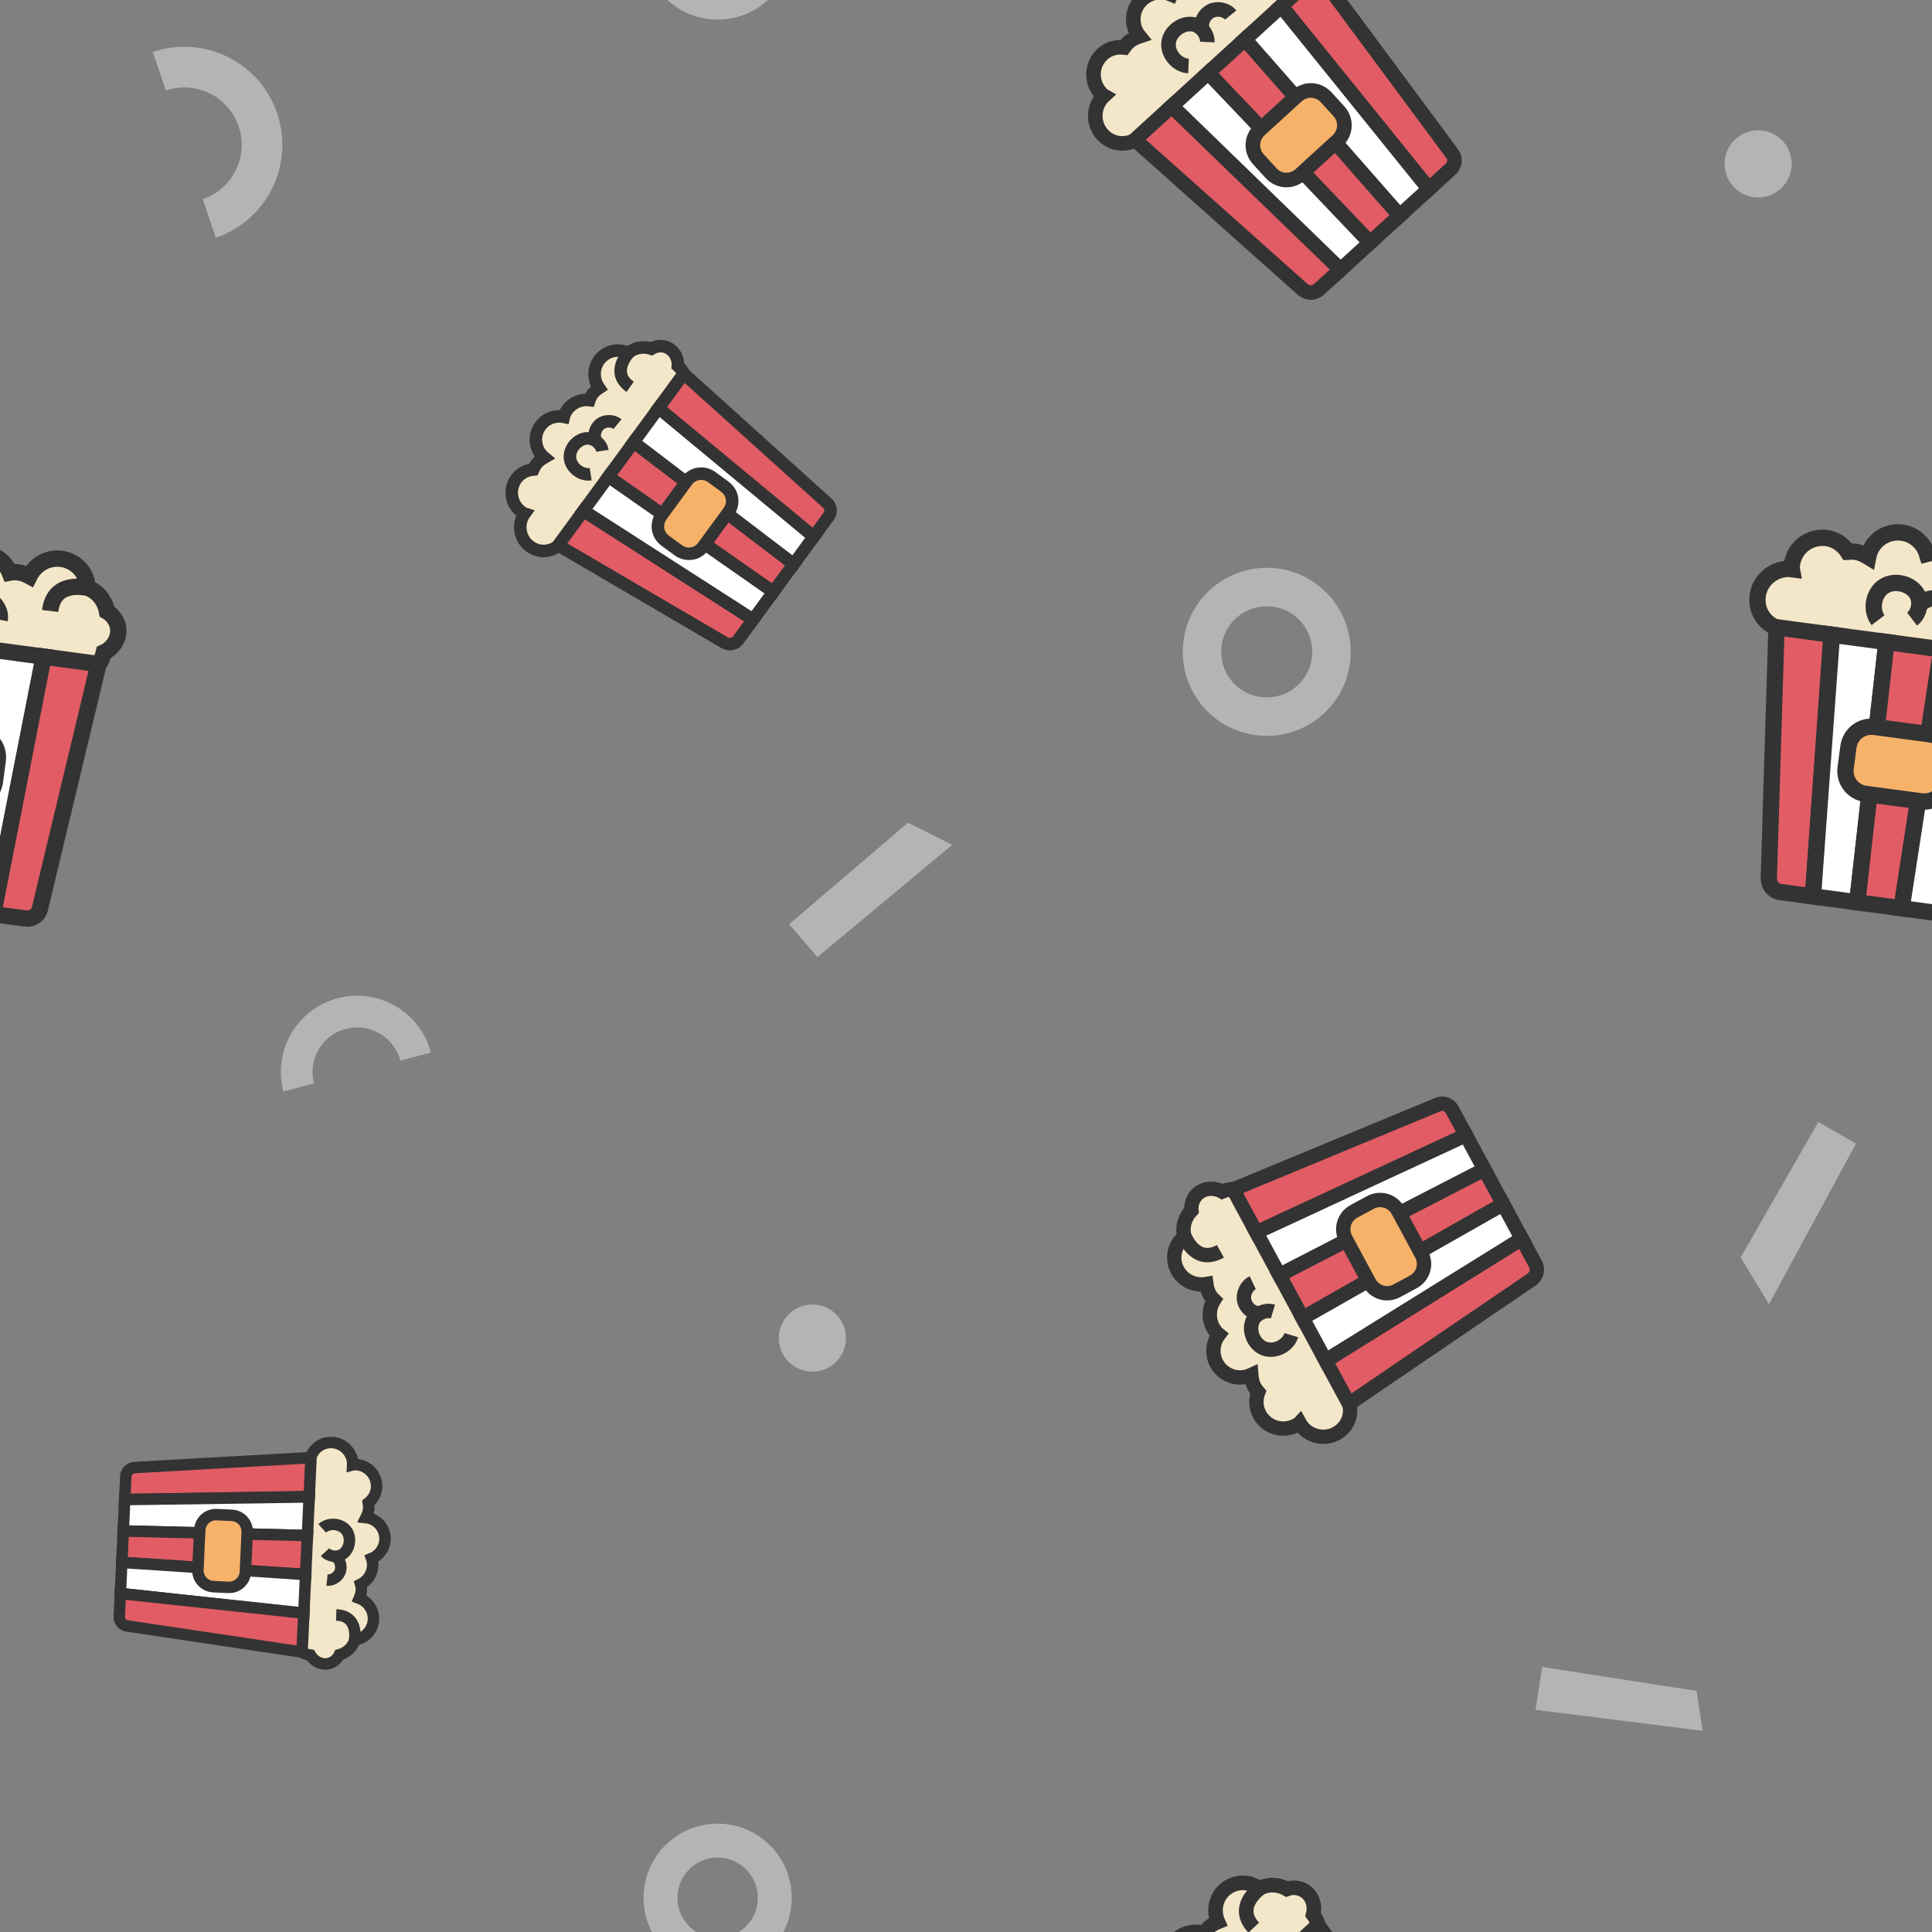 <?xml version="1.0" encoding="utf-8"?><svg xmlns="http://www.w3.org/2000/svg" xmlns:xlink="http://www.w3.org/1999/xlink" width="76" height="76" preserveAspectRatio="xMidYMid" viewBox="0 0 76 76" style="display:block;background-repeat-y:initial;background-repeat-x:initial;background-color:rgb(25, 29, 42);animation-play-state:paused" ><rect x="0" y="0" width="76" height="76" fill="#808080" stroke="none"/><g transform="scale(0.3)" style="transform:matrix(0.3, 0, 0, 0.3, 0, 0);animation-play-state:paused" ><defs style="animation-play-state:paused" ><g id="id-0.5792736874971864" style="animation-play-state:paused" ><style type="text/css" style="animation-play-state:paused" >.st113{stroke-miterlimit:10;fill:#f4e6c8;stroke:#333;stroke-width:3.5}.st114{fill:none}.st114,.st115,.st116,.st117{stroke:#333;stroke-width:3.5;stroke-miterlimit:10}.st115{fill:#e15c64}.st116{fill:#fff}.st117{fill:#f7b26a}</style>
<g style="animation-play-state:paused" ><path class="st113" d="M83.9,26.8c0-2-1.3-3.7-3-4.4c-0.7-2.2-2.5-4-4.8-4.5c-0.5-3.1-3.2-5.4-6.4-5.4c-2.9,0-5.4,1.9-6.3,4.6 c-0.8-0.3-1.6-0.5-2.5-0.5c-0.6,0-1.2,0.1-1.8,0.3c-1.1-2-3.3-3.4-5.8-3.4c-0.8,0-1.5,0.1-2.2,0.4c-1-2.2-3.3-3.8-5.9-3.8 c-3.5,0-6.3,2.7-6.5,6.1c-0.9-0.4-1.9-0.7-2.9-0.7c-0.6,0-1.1,0.1-1.6,0.2c-1.2-1.4-3-2.3-4.9-2.3c-3.6,0-6.6,2.9-6.6,6.6 c0,0.3,0,0.7,0.1,1c-1.4,0-2.7,0.5-3.8,1.3c-1.6,1.2-2.7,3.1-2.7,5.3c0,2.2,1,4.1,2.7,5.3c0.7,0.5,1.6,0.9,2.5,1.1h13.4h34.1h11.6 c0.4-0.8,0.7-1.8,0.8-2.8C82.7,30.4,83.9,28.7,83.9,26.8z" data-fill="c1" data-stroke="c2" style="stroke:rgb(51, 51, 51);fill:rgb(244, 230, 200);animation-play-state:paused" ></path>
<path class="st114" d="M42.6,29.4c-1.9-1.9-1.8-5.5,0.2-7.3s5.6-1.5,7.3,0.6c1.2,1.5,1.1,4.1-0.3,5.5" data-stroke="c2" style="stroke:rgb(51, 51, 51);animation-play-state:paused" ></path>
<path class="st114" d="M51,25c0.9-1.5,2.8-2.2,4.5-1.7c1.6,0.5,2.9,2.2,2.8,3.9" data-stroke="c2" style="stroke:rgb(51, 51, 51);animation-play-state:paused" ></path>
<path class="st113" d="M76,17.9c-0.9,0-7.3-0.5-7.2,6" data-fill="c1" data-stroke="c2" style="stroke:rgb(51, 51, 51);fill:rgb(244, 230, 200);animation-play-state:paused" ></path></g>
<g style="animation-play-state:paused" ><path class="st115" d="M36.6,90h-7c-1.5,0-2.7-1.1-2.9-2.6l-5.5-53.6h11.9L36.6,90z" data-fill="c3" data-stroke="c2" style="stroke:rgb(51, 51, 51);fill:rgb(225, 92, 100);animation-play-state:paused" ></path>
<polygon class="st116" points="46.2,90 36.6,90 33.2,33.8 45,33.8 	" data-fill="c4" data-stroke="c2" style="stroke:rgb(51, 51, 51);fill:rgb(255, 255, 255);animation-play-state:paused" ></polygon>
<polygon class="st115" points="55.8,90 46.2,90 45,33.8 56.9,33.8 	" data-fill="c3" data-stroke="c2" style="stroke:rgb(51, 51, 51);fill:rgb(225, 92, 100);animation-play-state:paused" ></polygon>
<polygon class="st116" points="65.3,90 55.8,90 56.9,33.8 68.8,33.8 	" data-fill="c4" data-stroke="c2" style="stroke:rgb(51, 51, 51);fill:rgb(255, 255, 255);animation-play-state:paused" ></polygon>
<path class="st115" d="M72.3,90h-7l3.4-56.2h11.9l-5.5,53.6C75,88.9,73.8,90,72.3,90z" data-fill="c3" data-stroke="c2" style="stroke:rgb(51, 51, 51);fill:rgb(225, 92, 100);animation-play-state:paused" ></path>
<path class="st117" d="M56.9,66.7h-12c-2.8,0-5-2.2-5-5v-4.5c0-2.8,2.2-5,5-5h12c2.8,0,5,2.2,5,5v4.5 C61.9,64.5,59.7,66.7,56.9,66.7z" data-fill="c5" data-stroke="c2" style="stroke:rgb(51, 51, 51);fill:rgb(247, 178, 106);animation-play-state:paused" ></path></g>
</g></defs>


































<g data-idx="0" data-dup="" dx="-128" dy="-128" style="transform-origin:-43.697px -33.235px;animation-timing-function:linear;animation-play-state:paused;animation-name:static-a9fee354-015c-415a-aa71-818ab6291e92;animation-iteration-count:infinite;animation-fill-mode:forwards;animation-duration:1s" ><g transform="translate(-128,-128)" style="transform:matrix(1, 0, 0, 1, -128, -128);animation-play-state:paused" ><polygon fill="#B3B4B4" points="95.261,98.953 73.345,96.2 74.22,90.577 94.461,93.724 " data-fill="c6" style="fill:rgb(179, 180, 180);animation-play-state:paused" ></polygon></g></g>
<g data-idx="0" data-dup="" dx="128" dy="-128" style="transform-origin:212.303px -33.235px;animation-timing-function:linear;animation-play-state:paused;animation-name:static-a9fee354-015c-415a-aa71-818ab6291e92;animation-iteration-count:infinite;animation-fill-mode:forwards;animation-duration:1s" ><g transform="translate(128,-128)" style="transform:matrix(1, 0, 0, 1, 128, -128);animation-play-state:paused" ><polygon fill="#B3B4B4" points="95.261,98.953 73.345,96.2 74.22,90.577 94.461,93.724 " data-fill="c6" style="fill:rgb(179, 180, 180);animation-play-state:paused" ></polygon></g></g>
<g data-idx="1" data-dup="" dx="-128" dy="-128" style="transform-origin:-89.899px 85.472px;animation-timing-function:linear;animation-play-state:paused;animation-name:static-a9fee354-015c-415a-aa71-818ab6291e92;animation-iteration-count:infinite;animation-fill-mode:forwards;animation-duration:1s" ><g transform="translate(-128,-128)" style="transform:matrix(1, 0, 0, 1, -128, -128);animation-play-state:paused" ><path fill="#B3B4B4" d="M38.105,224.49c-0.05,0-0.099,0-0.149-0.001c-2.943-0.039-5.694-1.221-7.748-3.33
	c-4.239-4.352-4.147-11.342,0.205-15.581c2.108-2.054,4.884-3.157,7.833-3.124c2.943,0.039,5.694,1.222,7.748,3.33
	c4.239,4.352,4.147,11.342-0.205,15.58C43.716,223.383,40.992,224.49,38.105,224.49z M38.098,207.494
	c-1.567,0-3.044,0.6-4.169,1.695c-2.361,2.3-2.411,6.092-0.111,8.453c1.114,1.144,2.607,1.785,4.204,1.806
	c1.609,0.014,3.106-0.581,4.25-1.695c2.361-2.3,2.411-6.092,0.112-8.453l0,0c-1.114-1.144-2.607-1.785-4.204-1.806
	C38.152,207.494,38.125,207.494,38.098,207.494z" data-fill="c6" style="fill:rgb(179, 180, 180);animation-play-state:paused" ></path></g></g>
<g data-idx="1" data-dup="" dx="128" dy="-128" style="transform-origin:166.101px 85.472px;animation-timing-function:linear;animation-play-state:paused;animation-name:static-a9fee354-015c-415a-aa71-818ab6291e92;animation-iteration-count:infinite;animation-fill-mode:forwards;animation-duration:1s" ><g transform="translate(128,-128)" style="transform:matrix(1, 0, 0, 1, 128, -128);animation-play-state:paused" ><path fill="#B3B4B4" d="M38.105,224.49c-0.05,0-0.099,0-0.149-0.001c-2.943-0.039-5.694-1.221-7.748-3.33
	c-4.239-4.352-4.147-11.342,0.205-15.581c2.108-2.054,4.884-3.157,7.833-3.124c2.943,0.039,5.694,1.222,7.748,3.33
	c4.239,4.352,4.147,11.342-0.205,15.58C43.716,223.383,40.992,224.49,38.105,224.49z M38.098,207.494
	c-1.567,0-3.044,0.6-4.169,1.695c-2.361,2.3-2.411,6.092-0.111,8.453c1.114,1.144,2.607,1.785,4.204,1.806
	c1.609,0.014,3.106-0.581,4.25-1.695c2.361-2.3,2.411-6.092,0.112-8.453l0,0c-1.114-1.144-2.607-1.785-4.204-1.806
	C38.152,207.494,38.125,207.494,38.098,207.494z" data-fill="c6" style="fill:rgb(179, 180, 180);animation-play-state:paused" ></path></g></g>
<g data-idx="2" data-dup="" dx="-128" dy="-128" style="transform-origin:106.49px -80.499px;animation-timing-function:linear;animation-play-state:paused;animation-name:static-a9fee354-015c-415a-aa71-818ab6291e92;animation-iteration-count:infinite;animation-fill-mode:forwards;animation-duration:1s" ><g transform="translate(-128,-128)" style="transform:matrix(1, 0, 0, 1, -128, -128);animation-play-state:paused" ><ellipse transform="matrix(0.725 -0.689 0.689 0.725 31.783 174.591)" fill="#B3B4B4" cx="234.5" cy="47.5" rx="4.4" ry="4.4" data-fill="c6" style="transform:matrix(0.725, -0.689, 0.689, 0.725, 31.783, 174.591);fill:rgb(179, 180, 180);animation-play-state:paused" ></ellipse></g></g>
<g data-idx="2" data-dup="" dx="128" dy="-128" style="transform-origin:362.49px -80.499px;animation-timing-function:linear;animation-play-state:paused;animation-name:static-a9fee354-015c-415a-aa71-818ab6291e92;animation-iteration-count:infinite;animation-fill-mode:forwards;animation-duration:1s" ><g transform="translate(128,-128)" style="transform:matrix(1, 0, 0, 1, 128, -128);animation-play-state:paused" ><ellipse transform="matrix(0.725 -0.689 0.689 0.725 31.783 174.591)" fill="#B3B4B4" cx="234.5" cy="47.5" rx="4.4" ry="4.4" data-fill="c6" style="transform:matrix(0.725, -0.689, 0.689, 0.725, 31.783, 174.591);fill:rgb(179, 180, 180);animation-play-state:paused" ></ellipse></g></g>
<g data-idx="3" data-dup="" dx="-128" dy="-128" style="transform-origin:28.533px 18.653px;animation-timing-function:linear;animation-play-state:paused;animation-name:static-a9fee354-015c-415a-aa71-818ab6291e92;animation-iteration-count:infinite;animation-fill-mode:forwards;animation-duration:1s" ><g transform="translate(-128,-128)" style="transform:matrix(1, 0, 0, 1, -128, -128);animation-play-state:paused" ><path fill="#B3B4B4" d="M156.299,159.176l-1.714-5.053c3.929-1.333,6.042-5.614,4.709-9.543c-0.645-1.903-1.994-3.442-3.796-4.331
	c-1.803-0.89-3.844-1.024-5.747-0.378l-1.714-5.053c3.254-1.103,6.741-0.874,9.822,0.646c3.08,1.52,5.385,4.149,6.488,7.402
	C166.625,149.582,163.015,156.898,156.299,159.176z" data-fill="c6" style="fill:rgb(179, 180, 180);animation-play-state:paused" ></path></g></g>
<g data-idx="3" data-dup="" dx="128" dy="-128" style="transform-origin:284.533px 18.653px;animation-timing-function:linear;animation-play-state:paused;animation-name:static-a9fee354-015c-415a-aa71-818ab6291e92;animation-iteration-count:infinite;animation-fill-mode:forwards;animation-duration:1s" ><g transform="translate(128,-128)" style="transform:matrix(1, 0, 0, 1, 128, -128);animation-play-state:paused" ><path fill="#B3B4B4" d="M156.299,159.176l-1.714-5.053c3.929-1.333,6.042-5.614,4.709-9.543c-0.645-1.903-1.994-3.442-3.796-4.331
	c-1.803-0.89-3.844-1.024-5.747-0.378l-1.714-5.053c3.254-1.103,6.741-0.874,9.822,0.646c3.08,1.52,5.385,4.149,6.488,7.402
	C166.625,149.582,163.015,156.898,156.299,159.176z" data-fill="c6" style="fill:rgb(179, 180, 180);animation-play-state:paused" ></path></g></g>
<g data-idx="4" data-dup="" dx="-128" dy="-128" style="transform-origin:-25.506px 21.495px;animation-timing-function:linear;animation-play-state:paused;animation-name:static-a9fee354-015c-415a-aa71-818ab6291e92;animation-iteration-count:infinite;animation-fill-mode:forwards;animation-duration:1s" ><g transform="translate(-128,-128)" style="transform:matrix(1, 0, 0, 1, -128, -128);animation-play-state:paused" ><ellipse transform="matrix(0.725 -0.689 0.689 0.725 -74.784 111.724)" fill="#B3B4B4" cx="102.5" cy="149.5" rx="4.4" ry="4.4" data-fill="c6" style="transform:matrix(0.725, -0.689, 0.689, 0.725, -74.784, 111.724);fill:rgb(179, 180, 180);animation-play-state:paused" ></ellipse></g></g>
<g data-idx="4" data-dup="" dx="128" dy="-128" style="transform-origin:230.494px 21.495px;animation-timing-function:linear;animation-play-state:paused;animation-name:static-a9fee354-015c-415a-aa71-818ab6291e92;animation-iteration-count:infinite;animation-fill-mode:forwards;animation-duration:1s" ><g transform="translate(128,-128)" style="transform:matrix(1, 0, 0, 1, 128, -128);animation-play-state:paused" ><ellipse transform="matrix(0.725 -0.689 0.689 0.725 -74.784 111.724)" fill="#B3B4B4" cx="102.5" cy="149.5" rx="4.4" ry="4.4" data-fill="c6" style="transform:matrix(0.725, -0.689, 0.689, 0.725, -74.784, 111.724);fill:rgb(179, 180, 180);animation-play-state:paused" ></ellipse></g></g>
<g data-idx="5" data-dup="" dx="-128" dy="-128" style="transform-origin:114.171px 116.691px;animation-timing-function:linear;animation-play-state:paused;animation-name:static-a9fee354-015c-415a-aa71-818ab6291e92;animation-iteration-count:infinite;animation-fill-mode:forwards;animation-duration:1s" ><g transform="translate(-128,-128)" style="transform:matrix(1, 0, 0, 1, -128, -128);animation-play-state:paused" ><polygon fill="#B3B4B4" points="231.486,249.178 247.065,235.877 252.857,238.786 235.18,253.505 " data-fill="c6" style="fill:rgb(179, 180, 180);animation-play-state:paused" ></polygon></g></g>
<g data-idx="5" data-dup="" dx="128" dy="-128" style="transform-origin:370.172px 116.691px;animation-timing-function:linear;animation-play-state:paused;animation-name:static-a9fee354-015c-415a-aa71-818ab6291e92;animation-iteration-count:infinite;animation-fill-mode:forwards;animation-duration:1s" ><g transform="translate(128,-128)" style="transform:matrix(1, 0, 0, 1, 128, -128);animation-play-state:paused" ><polygon fill="#B3B4B4" points="231.486,249.178 247.065,235.877 252.857,238.786 235.18,253.505 " data-fill="c6" style="fill:rgb(179, 180, 180);animation-play-state:paused" ></polygon></g></g>
<g data-idx="6" data-dup="" dx="-128" dy="-128" style="transform-origin:-20.197px -96.931px;animation-timing-function:linear;animation-play-state:paused;animation-name:static-a9fee354-015c-415a-aa71-818ab6291e92;animation-iteration-count:infinite;animation-fill-mode:forwards;animation-duration:1s" ><g transform="translate(-128,-128)" style="transform:matrix(1, 0, 0, 1, -128, -128);animation-play-state:paused" ><polygon fill="#B3B4B4" points="115.367,21.954 103.961,43.014 100.239,36.891 110.431,19.123 " data-fill="c6" style="fill:rgb(179, 180, 180);animation-play-state:paused" ></polygon></g></g>
<g data-idx="6" data-dup="" dx="128" dy="-128" style="transform-origin:235.803px -96.931px;animation-timing-function:linear;animation-play-state:paused;animation-name:static-a9fee354-015c-415a-aa71-818ab6291e92;animation-iteration-count:infinite;animation-fill-mode:forwards;animation-duration:1s" ><g transform="translate(128,-128)" style="transform:matrix(1, 0, 0, 1, 128, -128);animation-play-state:paused" ><polygon fill="#B3B4B4" points="115.367,21.954 103.961,43.014 100.239,36.891 110.431,19.123 " data-fill="c6" style="fill:rgb(179, 180, 180);animation-play-state:paused" ></polygon></g></g>
<g data-idx="7" data-dup="" dx="-128" dy="-128" style="transform-origin:94.1px -7.15px;animation-timing-function:linear;animation-play-state:paused;animation-name:static-a9fee354-015c-415a-aa71-818ab6291e92;animation-iteration-count:infinite;animation-fill-mode:forwards;animation-duration:1s" ><g transform="translate(-128,-128)" style="transform:matrix(1, 0, 0, 1, -128, -128);animation-play-state:paused" ><path fill="#B3B4B4" d="M222.104,130.57c-0.044,0-0.088,0-0.132-0.001c-2.596-0.034-5.024-1.077-6.835-2.937
	c-3.74-3.84-3.659-10.006,0.181-13.746c1.86-1.812,4.308-2.785,6.91-2.756c2.596,0.034,5.024,1.078,6.835,2.938
	c3.74,3.839,3.659,10.006-0.181,13.745C227.054,129.594,224.651,130.57,222.104,130.57z M222.099,115.576
	c-1.382,0-2.686,0.53-3.678,1.496c-2.083,2.029-2.127,5.374-0.098,7.458c0.983,1.009,2.3,1.575,3.708,1.594
	c1.42,0.013,2.74-0.512,3.749-1.495c2.083-2.029,2.127-5.374,0.098-7.457l0,0c-0.983-1.009-2.3-1.575-3.708-1.594
	C222.146,115.576,222.122,115.576,222.099,115.576z" data-fill="c6" style="fill:rgb(179, 180, 180);animation-play-state:paused" ></path></g></g>
<g data-idx="7" data-dup="" dx="128" dy="-128" style="transform-origin:350.1px -7.15px;animation-timing-function:linear;animation-play-state:paused;animation-name:static-a9fee354-015c-415a-aa71-818ab6291e92;animation-iteration-count:infinite;animation-fill-mode:forwards;animation-duration:1s" ><g transform="translate(128,-128)" style="transform:matrix(1, 0, 0, 1, 128, -128);animation-play-state:paused" ><path fill="#B3B4B4" d="M222.104,130.57c-0.044,0-0.088,0-0.132-0.001c-2.596-0.034-5.024-1.077-6.835-2.937
	c-3.74-3.84-3.659-10.006,0.181-13.746c1.86-1.812,4.308-2.785,6.91-2.756c2.596,0.034,5.024,1.078,6.835,2.938
	c3.74,3.839,3.659,10.006-0.181,13.745C227.054,129.594,224.651,130.57,222.104,130.57z M222.099,115.576
	c-1.382,0-2.686,0.53-3.678,1.496c-2.083,2.029-2.127,5.374-0.098,7.458c0.983,1.009,2.3,1.575,3.708,1.594
	c1.42,0.013,2.74-0.512,3.749-1.495c2.083-2.029,2.127-5.374,0.098-7.457l0,0c-0.983-1.009-2.3-1.575-3.708-1.594
	C222.146,115.576,222.122,115.576,222.099,115.576z" data-fill="c6" style="fill:rgb(179, 180, 180);animation-play-state:paused" ></path></g></g>
<g data-idx="8" data-dup="" dx="-128" dy="-128" style="transform-origin:46.665px -119.158px;animation-timing-function:linear;animation-play-state:paused;animation-name:static-a9fee354-015c-415a-aa71-818ab6291e92;animation-iteration-count:infinite;animation-fill-mode:forwards;animation-duration:1s" ><g transform="translate(-128,-128)" style="transform:matrix(1, 0, 0, 1, -128, -128);animation-play-state:paused" ><path fill="#B3B4B4" d="M184.509,10.022l-4.015,1.058c-0.822-3.122-4.032-4.993-7.154-4.17c-1.512,0.398-2.779,1.362-3.567,2.713
	c-0.788,1.352-1.003,2.929-0.603,4.44l-4.015,1.058c-0.681-2.585-0.315-5.28,1.031-7.589c1.346-2.309,3.511-3.956,6.096-4.637
	C177.619,1.489,183.103,4.687,184.509,10.022z" data-fill="c6" style="fill:rgb(179, 180, 180);animation-play-state:paused" ></path></g></g>
<g data-idx="8" data-dup="" dx="128" dy="-128" style="transform-origin:302.665px -119.158px;animation-timing-function:linear;animation-play-state:paused;animation-name:static-a9fee354-015c-415a-aa71-818ab6291e92;animation-iteration-count:infinite;animation-fill-mode:forwards;animation-duration:1s" ><g transform="translate(128,-128)" style="transform:matrix(1, 0, 0, 1, 128, -128);animation-play-state:paused" ><path fill="#B3B4B4" d="M184.509,10.022l-4.015,1.058c-0.822-3.122-4.032-4.993-7.154-4.17c-1.512,0.398-2.779,1.362-3.567,2.713
	c-0.788,1.352-1.003,2.929-0.603,4.44l-4.015,1.058c-0.681-2.585-0.315-5.28,1.031-7.589c1.346-2.309,3.511-3.956,6.096-4.637
	C177.619,1.489,183.103,4.687,184.509,10.022z" data-fill="c6" style="fill:rgb(179, 180, 180);animation-play-state:paused" ></path></g></g>
<g data-idx="9" data-dup="" dx="-128" dy="-128" style="transform-origin:-6.868px 94.438px;animation-timing-function:linear;animation-play-state:paused;animation-name:static-a9fee354-015c-415a-aa71-818ab6291e92;animation-iteration-count:infinite;animation-fill-mode:forwards;animation-duration:1s" ><g transform="translate(-128,-128)" style="transform:matrix(1, 0, 0, 1, -128, -128);animation-play-state:paused" ><g transform="matrix(0.991 0.133 -0.133 0.991 30.542 -14.083) translate(121.067,222.398) scale(0.679)" style="transform:matrix(0.673, 0.09, -0.09, 0.673, 121.076, 222.399);animation-play-state:paused" ><g data-icon="" transform="scale(0.9)" style="transform:matrix(0.9, 0, 0, 0.9, 0, 0);animation-play-state:paused" ><use xlink:href="#id-0.5792736874971864" x="-50" y="-50" style="animation-play-state:paused" ></use></g></g></g></g>
<g data-idx="9" data-dup="" dx="128" dy="-128" style="transform-origin:249.132px 94.438px;animation-timing-function:linear;animation-play-state:paused;animation-name:static-a9fee354-015c-415a-aa71-818ab6291e92;animation-iteration-count:infinite;animation-fill-mode:forwards;animation-duration:1s" ><g transform="translate(128,-128)" style="transform:matrix(1, 0, 0, 1, 128, -128);animation-play-state:paused" ><g transform="matrix(0.991 0.133 -0.133 0.991 30.542 -14.083) translate(121.067,222.398) scale(0.679)" style="transform:matrix(0.673, 0.09, -0.09, 0.673, 121.076, 222.399);animation-play-state:paused" ><g data-icon="" transform="scale(0.9)" style="transform:matrix(0.9, 0, 0, 0.9, 0, 0);animation-play-state:paused" ><use xlink:href="#id-0.5792736874971864" x="-50" y="-50" style="animation-play-state:paused" ></use></g></g></g></g>
<g data-idx="10" data-dup="" dx="-128" dy="-128" style="transform-origin:33.233px -52.784px;animation-timing-function:linear;animation-play-state:paused;animation-name:static-a9fee354-015c-415a-aa71-818ab6291e92;animation-iteration-count:infinite;animation-fill-mode:forwards;animation-duration:1s" ><g transform="translate(-128,-128)" style="transform:matrix(1, 0, 0, 1, -128, -128);animation-play-state:paused" ><g transform="matrix(-0.046 0.999 -0.999 -0.046 243.707 -82.505) translate(161.268,75.171) scale(0.477)" style="transform:matrix(-0.022, 0.477, -0.477, -0.022, 161.257, 75.174);animation-play-state:paused" ><g data-icon="" transform="scale(0.9)" style="transform:matrix(0.9, 0, 0, 0.9, 0, 0);animation-play-state:paused" ><use xlink:href="#id-0.5792736874971864" x="-50" y="-50" style="animation-play-state:paused" ></use></g></g></g></g>
<g data-idx="10" data-dup="" dx="128" dy="-128" style="transform-origin:289.233px -52.784px;animation-timing-function:linear;animation-play-state:paused;animation-name:static-a9fee354-015c-415a-aa71-818ab6291e92;animation-iteration-count:infinite;animation-fill-mode:forwards;animation-duration:1s" ><g transform="translate(128,-128)" style="transform:matrix(1, 0, 0, 1, 128, -128);animation-play-state:paused" ><g transform="matrix(-0.046 0.999 -0.999 -0.046 243.707 -82.505) translate(161.268,75.171) scale(0.477)" style="transform:matrix(-0.022, 0.477, -0.477, -0.022, 161.257, 75.174);animation-play-state:paused" ><g data-icon="" transform="scale(0.9)" style="transform:matrix(0.9, 0, 0, 0.9, 0, 0);animation-play-state:paused" ><use xlink:href="#id-0.5792736874971864" x="-50" y="-50" style="animation-play-state:paused" ></use></g></g></g></g>
<g data-idx="11" data-dup="" dx="-128" dy="-128" style="transform-origin:87.355px 65.058px;animation-timing-function:linear;animation-play-state:paused;animation-name:static-a9fee354-015c-415a-aa71-818ab6291e92;animation-iteration-count:infinite;animation-fill-mode:forwards;animation-duration:1s" ><g transform="translate(-128,-128)" style="transform:matrix(1, 0, 0, 1, -128, -128);animation-play-state:paused" ><g transform="matrix(0.591 -0.807 0.807 0.591 -67.658 252.831) translate(215.293,193.082) scale(0.521)" style="transform:matrix(0.308, -0.421, 0.421, 0.308, 215.308, 193.082);animation-play-state:paused" ><g data-icon="" transform="scale(0.9)" style="transform:matrix(0.9, 0, 0, 0.9, 0, 0);animation-play-state:paused" ><use xlink:href="#id-0.5792736874971864" x="-50" y="-50" style="animation-play-state:paused" ></use></g></g></g></g>
<g data-idx="11" data-dup="" dx="128" dy="-128" style="transform-origin:343.355px 65.058px;animation-timing-function:linear;animation-play-state:paused;animation-name:static-a9fee354-015c-415a-aa71-818ab6291e92;animation-iteration-count:infinite;animation-fill-mode:forwards;animation-duration:1s" ><g transform="translate(128,-128)" style="transform:matrix(1, 0, 0, 1, 128, -128);animation-play-state:paused" ><g transform="matrix(0.591 -0.807 0.807 0.591 -67.658 252.831) translate(215.293,193.082) scale(0.521)" style="transform:matrix(0.308, -0.421, 0.421, 0.308, 215.308, 193.082);animation-play-state:paused" ><g data-icon="" transform="scale(0.9)" style="transform:matrix(0.9, 0, 0, 0.9, 0, 0);animation-play-state:paused" ><use xlink:href="#id-0.5792736874971864" x="-50" y="-50" style="animation-play-state:paused" ></use></g></g></g></g>
<g data-idx="12" data-dup="" dx="-128" dy="-128" style="transform-origin:-78.817px -89.756px;animation-timing-function:linear;animation-play-state:paused;animation-name:static-a9fee354-015c-415a-aa71-818ab6291e92;animation-iteration-count:infinite;animation-fill-mode:forwards;animation-duration:1s" ><g transform="translate(-128,-128)" style="transform:matrix(1, 0, 0, 1, -128, -128);animation-play-state:paused" ><g transform="matrix(-0.475 -0.88 0.88 -0.475 38.828 99.785) translate(49.185,38.308) scale(0.598)" style="transform:matrix(-0.284, -0.526, 0.526, -0.284, 49.185, 38.304);animation-play-state:paused" ><g data-icon="" transform="scale(0.9)" style="transform:matrix(0.9, 0, 0, 0.9, 0, 0);animation-play-state:paused" ><use xlink:href="#id-0.5792736874971864" x="-50" y="-50" style="animation-play-state:paused" ></use></g></g></g></g>
<g data-idx="12" data-dup="" dx="128" dy="-128" style="transform-origin:177.183px -89.756px;animation-timing-function:linear;animation-play-state:paused;animation-name:static-a9fee354-015c-415a-aa71-818ab6291e92;animation-iteration-count:infinite;animation-fill-mode:forwards;animation-duration:1s" ><g transform="translate(128,-128)" style="transform:matrix(1, 0, 0, 1, 128, -128);animation-play-state:paused" ><g transform="matrix(-0.475 -0.88 0.88 -0.475 38.828 99.785) translate(49.185,38.308) scale(0.598)" style="transform:matrix(-0.284, -0.526, 0.526, -0.284, 49.185, 38.304);animation-play-state:paused" ><g data-icon="" transform="scale(0.9)" style="transform:matrix(0.9, 0, 0, 0.9, 0, 0);animation-play-state:paused" ><use xlink:href="#id-0.5792736874971864" x="-50" y="-50" style="animation-play-state:paused" ></use></g></g></g></g>
<g data-idx="13" data-dup="" dx="-128" dy="-128" style="transform-origin:-89.509px 14.23px;animation-timing-function:linear;animation-play-state:paused;animation-name:static-a9fee354-015c-415a-aa71-818ab6291e92;animation-iteration-count:infinite;animation-fill-mode:forwards;animation-duration:1s" ><g transform="translate(-128,-128)" style="transform:matrix(1, 0, 0, 1, -128, -128);animation-play-state:paused" ><g transform="matrix(0.738 -0.675 0.675 0.738 -85.907 63.188) translate(38.434,142.243) scale(0.608)" style="transform:matrix(0.449, -0.41, 0.41, 0.449, 38.433, 142.247);animation-play-state:paused" ><g data-icon="" transform="scale(0.9)" style="transform:matrix(0.9, 0, 0, 0.9, 0, 0);animation-play-state:paused" ><use xlink:href="#id-0.5792736874971864" x="-50" y="-50" style="animation-play-state:paused" ></use></g></g></g></g>
<g data-idx="13" data-dup="" dx="128" dy="-128" style="transform-origin:166.491px 14.23px;animation-timing-function:linear;animation-play-state:paused;animation-name:static-a9fee354-015c-415a-aa71-818ab6291e92;animation-iteration-count:infinite;animation-fill-mode:forwards;animation-duration:1s" ><g transform="translate(128,-128)" style="transform:matrix(1, 0, 0, 1, 128, -128);animation-play-state:paused" ><g transform="matrix(0.738 -0.675 0.675 0.738 -85.907 63.188) translate(38.434,142.243) scale(0.608)" style="transform:matrix(0.449, -0.41, 0.41, 0.449, 38.433, 142.247);animation-play-state:paused" ><g data-icon="" transform="scale(0.9)" style="transform:matrix(0.9, 0, 0, 0.9, 0, 0);animation-play-state:paused" ><use xlink:href="#id-0.5792736874971864" x="-50" y="-50" style="animation-play-state:paused" ></use></g></g></g></g>
<g data-idx="0" data-dup="" dx="-128" dy="128" style="transform-origin:-43.697px 222.765px;animation-timing-function:linear;animation-play-state:paused;animation-name:static-a9fee354-015c-415a-aa71-818ab6291e92;animation-iteration-count:infinite;animation-fill-mode:forwards;animation-duration:1s" ><g transform="translate(-128,128)" style="transform:matrix(1, 0, 0, 1, -128, 128);animation-play-state:paused" ><polygon fill="#B3B4B4" points="95.261,98.953 73.345,96.2 74.22,90.577 94.461,93.724 " data-fill="c6" style="fill:rgb(179, 180, 180);animation-play-state:paused" ></polygon></g></g>
<g data-idx="0" data-dup="" dx="128" dy="128" style="transform-origin:212.303px 222.765px;animation-timing-function:linear;animation-play-state:paused;animation-name:static-a9fee354-015c-415a-aa71-818ab6291e92;animation-iteration-count:infinite;animation-fill-mode:forwards;animation-duration:1s" ><g transform="translate(128,128)" style="transform:matrix(1, 0, 0, 1, 128, 128);animation-play-state:paused" ><polygon fill="#B3B4B4" points="95.261,98.953 73.345,96.2 74.22,90.577 94.461,93.724 " data-fill="c6" style="fill:rgb(179, 180, 180);animation-play-state:paused" ></polygon></g></g>
<g data-idx="1" data-dup="" dx="-128" dy="128" style="transform-origin:-89.899px 341.472px;animation-timing-function:linear;animation-play-state:paused;animation-name:static-a9fee354-015c-415a-aa71-818ab6291e92;animation-iteration-count:infinite;animation-fill-mode:forwards;animation-duration:1s" ><g transform="translate(-128,128)" style="transform:matrix(1, 0, 0, 1, -128, 128);animation-play-state:paused" ><path fill="#B3B4B4" d="M38.105,224.49c-0.05,0-0.099,0-0.149-0.001c-2.943-0.039-5.694-1.221-7.748-3.33
	c-4.239-4.352-4.147-11.342,0.205-15.581c2.108-2.054,4.884-3.157,7.833-3.124c2.943,0.039,5.694,1.222,7.748,3.33
	c4.239,4.352,4.147,11.342-0.205,15.58C43.716,223.383,40.992,224.49,38.105,224.49z M38.098,207.494
	c-1.567,0-3.044,0.6-4.169,1.695c-2.361,2.3-2.411,6.092-0.111,8.453c1.114,1.144,2.607,1.785,4.204,1.806
	c1.609,0.014,3.106-0.581,4.25-1.695c2.361-2.3,2.411-6.092,0.112-8.453l0,0c-1.114-1.144-2.607-1.785-4.204-1.806
	C38.152,207.494,38.125,207.494,38.098,207.494z" data-fill="c6" style="fill:rgb(179, 180, 180);animation-play-state:paused" ></path></g></g>
<g data-idx="1" data-dup="" dx="128" dy="128" style="transform-origin:166.101px 341.472px;animation-timing-function:linear;animation-play-state:paused;animation-name:static-a9fee354-015c-415a-aa71-818ab6291e92;animation-iteration-count:infinite;animation-fill-mode:forwards;animation-duration:1s" ><g transform="translate(128,128)" style="transform:matrix(1, 0, 0, 1, 128, 128);animation-play-state:paused" ><path fill="#B3B4B4" d="M38.105,224.49c-0.05,0-0.099,0-0.149-0.001c-2.943-0.039-5.694-1.221-7.748-3.33
	c-4.239-4.352-4.147-11.342,0.205-15.581c2.108-2.054,4.884-3.157,7.833-3.124c2.943,0.039,5.694,1.222,7.748,3.33
	c4.239,4.352,4.147,11.342-0.205,15.58C43.716,223.383,40.992,224.49,38.105,224.49z M38.098,207.494
	c-1.567,0-3.044,0.6-4.169,1.695c-2.361,2.3-2.411,6.092-0.111,8.453c1.114,1.144,2.607,1.785,4.204,1.806
	c1.609,0.014,3.106-0.581,4.25-1.695c2.361-2.3,2.411-6.092,0.112-8.453l0,0c-1.114-1.144-2.607-1.785-4.204-1.806
	C38.152,207.494,38.125,207.494,38.098,207.494z" data-fill="c6" style="fill:rgb(179, 180, 180);animation-play-state:paused" ></path></g></g>
<g data-idx="2" data-dup="" dx="-128" dy="128" style="transform-origin:106.49px 175.501px;animation-timing-function:linear;animation-play-state:paused;animation-name:static-a9fee354-015c-415a-aa71-818ab6291e92;animation-iteration-count:infinite;animation-fill-mode:forwards;animation-duration:1s" ><g transform="translate(-128,128)" style="transform:matrix(1, 0, 0, 1, -128, 128);animation-play-state:paused" ><ellipse transform="matrix(0.725 -0.689 0.689 0.725 31.783 174.591)" fill="#B3B4B4" cx="234.5" cy="47.5" rx="4.4" ry="4.4" data-fill="c6" style="transform:matrix(0.725, -0.689, 0.689, 0.725, 31.783, 174.591);fill:rgb(179, 180, 180);animation-play-state:paused" ></ellipse></g></g>
<g data-idx="2" data-dup="" dx="128" dy="128" style="transform-origin:362.49px 175.501px;animation-timing-function:linear;animation-play-state:paused;animation-name:static-a9fee354-015c-415a-aa71-818ab6291e92;animation-iteration-count:infinite;animation-fill-mode:forwards;animation-duration:1s" ><g transform="translate(128,128)" style="transform:matrix(1, 0, 0, 1, 128, 128);animation-play-state:paused" ><ellipse transform="matrix(0.725 -0.689 0.689 0.725 31.783 174.591)" fill="#B3B4B4" cx="234.5" cy="47.5" rx="4.4" ry="4.4" data-fill="c6" style="transform:matrix(0.725, -0.689, 0.689, 0.725, 31.783, 174.591);fill:rgb(179, 180, 180);animation-play-state:paused" ></ellipse></g></g>
<g data-idx="3" data-dup="" dx="-128" dy="128" style="transform-origin:28.533px 274.653px;animation-timing-function:linear;animation-play-state:paused;animation-name:static-a9fee354-015c-415a-aa71-818ab6291e92;animation-iteration-count:infinite;animation-fill-mode:forwards;animation-duration:1s" ><g transform="translate(-128,128)" style="transform:matrix(1, 0, 0, 1, -128, 128);animation-play-state:paused" ><path fill="#B3B4B4" d="M156.299,159.176l-1.714-5.053c3.929-1.333,6.042-5.614,4.709-9.543c-0.645-1.903-1.994-3.442-3.796-4.331
	c-1.803-0.89-3.844-1.024-5.747-0.378l-1.714-5.053c3.254-1.103,6.741-0.874,9.822,0.646c3.08,1.52,5.385,4.149,6.488,7.402
	C166.625,149.582,163.015,156.898,156.299,159.176z" data-fill="c6" style="fill:rgb(179, 180, 180);animation-play-state:paused" ></path></g></g>
<g data-idx="3" data-dup="" dx="128" dy="128" style="transform-origin:284.533px 274.653px;animation-timing-function:linear;animation-play-state:paused;animation-name:static-a9fee354-015c-415a-aa71-818ab6291e92;animation-iteration-count:infinite;animation-fill-mode:forwards;animation-duration:1s" ><g transform="translate(128,128)" style="transform:matrix(1, 0, 0, 1, 128, 128);animation-play-state:paused" ><path fill="#B3B4B4" d="M156.299,159.176l-1.714-5.053c3.929-1.333,6.042-5.614,4.709-9.543c-0.645-1.903-1.994-3.442-3.796-4.331
	c-1.803-0.89-3.844-1.024-5.747-0.378l-1.714-5.053c3.254-1.103,6.741-0.874,9.822,0.646c3.08,1.52,5.385,4.149,6.488,7.402
	C166.625,149.582,163.015,156.898,156.299,159.176z" data-fill="c6" style="fill:rgb(179, 180, 180);animation-play-state:paused" ></path></g></g>
<g data-idx="4" data-dup="" dx="-128" dy="128" style="transform-origin:-25.506px 277.495px;animation-timing-function:linear;animation-play-state:paused;animation-name:static-a9fee354-015c-415a-aa71-818ab6291e92;animation-iteration-count:infinite;animation-fill-mode:forwards;animation-duration:1s" ><g transform="translate(-128,128)" style="transform:matrix(1, 0, 0, 1, -128, 128);animation-play-state:paused" ><ellipse transform="matrix(0.725 -0.689 0.689 0.725 -74.784 111.724)" fill="#B3B4B4" cx="102.5" cy="149.5" rx="4.4" ry="4.4" data-fill="c6" style="transform:matrix(0.725, -0.689, 0.689, 0.725, -74.784, 111.724);fill:rgb(179, 180, 180);animation-play-state:paused" ></ellipse></g></g>
<g data-idx="4" data-dup="" dx="128" dy="128" style="transform-origin:230.494px 277.495px;animation-timing-function:linear;animation-play-state:paused;animation-name:static-a9fee354-015c-415a-aa71-818ab6291e92;animation-iteration-count:infinite;animation-fill-mode:forwards;animation-duration:1s" ><g transform="translate(128,128)" style="transform:matrix(1, 0, 0, 1, 128, 128);animation-play-state:paused" ><ellipse transform="matrix(0.725 -0.689 0.689 0.725 -74.784 111.724)" fill="#B3B4B4" cx="102.5" cy="149.5" rx="4.4" ry="4.4" data-fill="c6" style="transform:matrix(0.725, -0.689, 0.689, 0.725, -74.784, 111.724);fill:rgb(179, 180, 180);animation-play-state:paused" ></ellipse></g></g>
<g data-idx="5" data-dup="" dx="-128" dy="128" style="transform-origin:114.171px 372.691px;animation-timing-function:linear;animation-play-state:paused;animation-name:static-a9fee354-015c-415a-aa71-818ab6291e92;animation-iteration-count:infinite;animation-fill-mode:forwards;animation-duration:1s" ><g transform="translate(-128,128)" style="transform:matrix(1, 0, 0, 1, -128, 128);animation-play-state:paused" ><polygon fill="#B3B4B4" points="231.486,249.178 247.065,235.877 252.857,238.786 235.18,253.505 " data-fill="c6" style="fill:rgb(179, 180, 180);animation-play-state:paused" ></polygon></g></g>
<g data-idx="5" data-dup="" dx="128" dy="128" style="transform-origin:370.172px 372.691px;animation-timing-function:linear;animation-play-state:paused;animation-name:static-a9fee354-015c-415a-aa71-818ab6291e92;animation-iteration-count:infinite;animation-fill-mode:forwards;animation-duration:1s" ><g transform="translate(128,128)" style="transform:matrix(1, 0, 0, 1, 128, 128);animation-play-state:paused" ><polygon fill="#B3B4B4" points="231.486,249.178 247.065,235.877 252.857,238.786 235.18,253.505 " data-fill="c6" style="fill:rgb(179, 180, 180);animation-play-state:paused" ></polygon></g></g>
<g data-idx="6" data-dup="" dx="-128" dy="128" style="transform-origin:-20.197px 159.068px;animation-timing-function:linear;animation-play-state:paused;animation-name:static-a9fee354-015c-415a-aa71-818ab6291e92;animation-iteration-count:infinite;animation-fill-mode:forwards;animation-duration:1s" ><g transform="translate(-128,128)" style="transform:matrix(1, 0, 0, 1, -128, 128);animation-play-state:paused" ><polygon fill="#B3B4B4" points="115.367,21.954 103.961,43.014 100.239,36.891 110.431,19.123 " data-fill="c6" style="fill:rgb(179, 180, 180);animation-play-state:paused" ></polygon></g></g>
<g data-idx="6" data-dup="" dx="128" dy="128" style="transform-origin:235.803px 159.068px;animation-timing-function:linear;animation-play-state:paused;animation-name:static-a9fee354-015c-415a-aa71-818ab6291e92;animation-iteration-count:infinite;animation-fill-mode:forwards;animation-duration:1s" ><g transform="translate(128,128)" style="transform:matrix(1, 0, 0, 1, 128, 128);animation-play-state:paused" ><polygon fill="#B3B4B4" points="115.367,21.954 103.961,43.014 100.239,36.891 110.431,19.123 " data-fill="c6" style="fill:rgb(179, 180, 180);animation-play-state:paused" ></polygon></g></g>
<g data-idx="7" data-dup="" dx="-128" dy="128" style="transform-origin:94.1px 248.85px;animation-timing-function:linear;animation-play-state:paused;animation-name:static-a9fee354-015c-415a-aa71-818ab6291e92;animation-iteration-count:infinite;animation-fill-mode:forwards;animation-duration:1s" ><g transform="translate(-128,128)" style="transform:matrix(1, 0, 0, 1, -128, 128);animation-play-state:paused" ><path fill="#B3B4B4" d="M222.104,130.57c-0.044,0-0.088,0-0.132-0.001c-2.596-0.034-5.024-1.077-6.835-2.937
	c-3.74-3.84-3.659-10.006,0.181-13.746c1.86-1.812,4.308-2.785,6.91-2.756c2.596,0.034,5.024,1.078,6.835,2.938
	c3.74,3.839,3.659,10.006-0.181,13.745C227.054,129.594,224.651,130.57,222.104,130.57z M222.099,115.576
	c-1.382,0-2.686,0.53-3.678,1.496c-2.083,2.029-2.127,5.374-0.098,7.458c0.983,1.009,2.3,1.575,3.708,1.594
	c1.42,0.013,2.74-0.512,3.749-1.495c2.083-2.029,2.127-5.374,0.098-7.457l0,0c-0.983-1.009-2.3-1.575-3.708-1.594
	C222.146,115.576,222.122,115.576,222.099,115.576z" data-fill="c6" style="fill:rgb(179, 180, 180);animation-play-state:paused" ></path></g></g>
<g data-idx="7" data-dup="" dx="128" dy="128" style="transform-origin:350.1px 248.85px;animation-timing-function:linear;animation-play-state:paused;animation-name:static-a9fee354-015c-415a-aa71-818ab6291e92;animation-iteration-count:infinite;animation-fill-mode:forwards;animation-duration:1s" ><g transform="translate(128,128)" style="transform:matrix(1, 0, 0, 1, 128, 128);animation-play-state:paused" ><path fill="#B3B4B4" d="M222.104,130.57c-0.044,0-0.088,0-0.132-0.001c-2.596-0.034-5.024-1.077-6.835-2.937
	c-3.74-3.84-3.659-10.006,0.181-13.746c1.86-1.812,4.308-2.785,6.91-2.756c2.596,0.034,5.024,1.078,6.835,2.938
	c3.74,3.839,3.659,10.006-0.181,13.745C227.054,129.594,224.651,130.57,222.104,130.57z M222.099,115.576
	c-1.382,0-2.686,0.53-3.678,1.496c-2.083,2.029-2.127,5.374-0.098,7.458c0.983,1.009,2.3,1.575,3.708,1.594
	c1.42,0.013,2.74-0.512,3.749-1.495c2.083-2.029,2.127-5.374,0.098-7.457l0,0c-0.983-1.009-2.3-1.575-3.708-1.594
	C222.146,115.576,222.122,115.576,222.099,115.576z" data-fill="c6" style="fill:rgb(179, 180, 180);animation-play-state:paused" ></path></g></g>
<g data-idx="8" data-dup="" dx="-128" dy="128" style="transform-origin:46.665px 136.842px;animation-timing-function:linear;animation-play-state:paused;animation-name:static-a9fee354-015c-415a-aa71-818ab6291e92;animation-iteration-count:infinite;animation-fill-mode:forwards;animation-duration:1s" ><g transform="translate(-128,128)" style="transform:matrix(1, 0, 0, 1, -128, 128);animation-play-state:paused" ><path fill="#B3B4B4" d="M184.509,10.022l-4.015,1.058c-0.822-3.122-4.032-4.993-7.154-4.17c-1.512,0.398-2.779,1.362-3.567,2.713
	c-0.788,1.352-1.003,2.929-0.603,4.44l-4.015,1.058c-0.681-2.585-0.315-5.28,1.031-7.589c1.346-2.309,3.511-3.956,6.096-4.637
	C177.619,1.489,183.103,4.687,184.509,10.022z" data-fill="c6" style="fill:rgb(179, 180, 180);animation-play-state:paused" ></path></g></g>
<g data-idx="8" data-dup="" dx="128" dy="128" style="transform-origin:302.665px 136.842px;animation-timing-function:linear;animation-play-state:paused;animation-name:static-a9fee354-015c-415a-aa71-818ab6291e92;animation-iteration-count:infinite;animation-fill-mode:forwards;animation-duration:1s" ><g transform="translate(128,128)" style="transform:matrix(1, 0, 0, 1, 128, 128);animation-play-state:paused" ><path fill="#B3B4B4" d="M184.509,10.022l-4.015,1.058c-0.822-3.122-4.032-4.993-7.154-4.17c-1.512,0.398-2.779,1.362-3.567,2.713
	c-0.788,1.352-1.003,2.929-0.603,4.44l-4.015,1.058c-0.681-2.585-0.315-5.28,1.031-7.589c1.346-2.309,3.511-3.956,6.096-4.637
	C177.619,1.489,183.103,4.687,184.509,10.022z" data-fill="c6" style="fill:rgb(179, 180, 180);animation-play-state:paused" ></path></g></g>
<g data-idx="9" data-dup="" dx="-128" dy="128" style="transform-origin:-6.868px 350.438px;animation-timing-function:linear;animation-play-state:paused;animation-name:static-a9fee354-015c-415a-aa71-818ab6291e92;animation-iteration-count:infinite;animation-fill-mode:forwards;animation-duration:1s" ><g transform="translate(-128,128)" style="transform:matrix(1, 0, 0, 1, -128, 128);animation-play-state:paused" ><g transform="matrix(0.991 0.133 -0.133 0.991 30.542 -14.083) translate(121.067,222.398) scale(0.679)" style="transform:matrix(0.673, 0.09, -0.09, 0.673, 121.076, 222.399);animation-play-state:paused" ><g data-icon="" transform="scale(0.9)" style="transform:matrix(0.9, 0, 0, 0.9, 0, 0);animation-play-state:paused" ><use xlink:href="#id-0.5792736874971864" x="-50" y="-50" style="animation-play-state:paused" ></use></g></g></g></g>
<g data-idx="9" data-dup="" dx="128" dy="128" style="transform-origin:249.132px 350.438px;animation-timing-function:linear;animation-play-state:paused;animation-name:static-a9fee354-015c-415a-aa71-818ab6291e92;animation-iteration-count:infinite;animation-fill-mode:forwards;animation-duration:1s" ><g transform="translate(128,128)" style="transform:matrix(1, 0, 0, 1, 128, 128);animation-play-state:paused" ><g transform="matrix(0.991 0.133 -0.133 0.991 30.542 -14.083) translate(121.067,222.398) scale(0.679)" style="transform:matrix(0.673, 0.09, -0.09, 0.673, 121.076, 222.399);animation-play-state:paused" ><g data-icon="" transform="scale(0.9)" style="transform:matrix(0.9, 0, 0, 0.9, 0, 0);animation-play-state:paused" ><use xlink:href="#id-0.5792736874971864" x="-50" y="-50" style="animation-play-state:paused" ></use></g></g></g></g>
<g data-idx="10" data-dup="" dx="-128" dy="128" style="transform-origin:33.233px 203.216px;animation-timing-function:linear;animation-play-state:paused;animation-name:static-a9fee354-015c-415a-aa71-818ab6291e92;animation-iteration-count:infinite;animation-fill-mode:forwards;animation-duration:1s" ><g transform="translate(-128,128)" style="transform:matrix(1, 0, 0, 1, -128, 128);animation-play-state:paused" ><g transform="matrix(-0.046 0.999 -0.999 -0.046 243.707 -82.505) translate(161.268,75.171) scale(0.477)" style="transform:matrix(-0.022, 0.477, -0.477, -0.022, 161.257, 75.174);animation-play-state:paused" ><g data-icon="" transform="scale(0.9)" style="transform:matrix(0.9, 0, 0, 0.9, 0, 0);animation-play-state:paused" ><use xlink:href="#id-0.5792736874971864" x="-50" y="-50" style="animation-play-state:paused" ></use></g></g></g></g>
<g data-idx="10" data-dup="" dx="128" dy="128" style="transform-origin:289.233px 203.216px;animation-timing-function:linear;animation-play-state:paused;animation-name:static-a9fee354-015c-415a-aa71-818ab6291e92;animation-iteration-count:infinite;animation-fill-mode:forwards;animation-duration:1s" ><g transform="translate(128,128)" style="transform:matrix(1, 0, 0, 1, 128, 128);animation-play-state:paused" ><g transform="matrix(-0.046 0.999 -0.999 -0.046 243.707 -82.505) translate(161.268,75.171) scale(0.477)" style="transform:matrix(-0.022, 0.477, -0.477, -0.022, 161.257, 75.174);animation-play-state:paused" ><g data-icon="" transform="scale(0.9)" style="transform:matrix(0.9, 0, 0, 0.9, 0, 0);animation-play-state:paused" ><use xlink:href="#id-0.5792736874971864" x="-50" y="-50" style="animation-play-state:paused" ></use></g></g></g></g>
<g data-idx="11" data-dup="" dx="-128" dy="128" style="transform-origin:87.355px 321.058px;animation-timing-function:linear;animation-play-state:paused;animation-name:static-a9fee354-015c-415a-aa71-818ab6291e92;animation-iteration-count:infinite;animation-fill-mode:forwards;animation-duration:1s" ><g transform="translate(-128,128)" style="transform:matrix(1, 0, 0, 1, -128, 128);animation-play-state:paused" ><g transform="matrix(0.591 -0.807 0.807 0.591 -67.658 252.831) translate(215.293,193.082) scale(0.521)" style="transform:matrix(0.308, -0.421, 0.421, 0.308, 215.308, 193.082);animation-play-state:paused" ><g data-icon="" transform="scale(0.9)" style="transform:matrix(0.9, 0, 0, 0.9, 0, 0);animation-play-state:paused" ><use xlink:href="#id-0.5792736874971864" x="-50" y="-50" style="animation-play-state:paused" ></use></g></g></g></g>
<g data-idx="11" data-dup="" dx="128" dy="128" style="transform-origin:343.355px 321.058px;animation-timing-function:linear;animation-play-state:paused;animation-name:static-a9fee354-015c-415a-aa71-818ab6291e92;animation-iteration-count:infinite;animation-fill-mode:forwards;animation-duration:1s" ><g transform="translate(128,128)" style="transform:matrix(1, 0, 0, 1, 128, 128);animation-play-state:paused" ><g transform="matrix(0.591 -0.807 0.807 0.591 -67.658 252.831) translate(215.293,193.082) scale(0.521)" style="transform:matrix(0.308, -0.421, 0.421, 0.308, 215.308, 193.082);animation-play-state:paused" ><g data-icon="" transform="scale(0.9)" style="transform:matrix(0.9, 0, 0, 0.9, 0, 0);animation-play-state:paused" ><use xlink:href="#id-0.5792736874971864" x="-50" y="-50" style="animation-play-state:paused" ></use></g></g></g></g>
<g data-idx="12" data-dup="" dx="-128" dy="128" style="transform-origin:-78.817px 166.244px;animation-timing-function:linear;animation-play-state:paused;animation-name:static-a9fee354-015c-415a-aa71-818ab6291e92;animation-iteration-count:infinite;animation-fill-mode:forwards;animation-duration:1s" ><g transform="translate(-128,128)" style="transform:matrix(1, 0, 0, 1, -128, 128);animation-play-state:paused" ><g transform="matrix(-0.475 -0.88 0.88 -0.475 38.828 99.785) translate(49.185,38.308) scale(0.598)" style="transform:matrix(-0.284, -0.526, 0.526, -0.284, 49.185, 38.304);animation-play-state:paused" ><g data-icon="" transform="scale(0.9)" style="transform:matrix(0.9, 0, 0, 0.9, 0, 0);animation-play-state:paused" ><use xlink:href="#id-0.5792736874971864" x="-50" y="-50" style="animation-play-state:paused" ></use></g></g></g></g>
<g data-idx="12" data-dup="" dx="128" dy="128" style="transform-origin:177.183px 166.244px;animation-timing-function:linear;animation-play-state:paused;animation-name:static-a9fee354-015c-415a-aa71-818ab6291e92;animation-iteration-count:infinite;animation-fill-mode:forwards;animation-duration:1s" ><g transform="translate(128,128)" style="transform:matrix(1, 0, 0, 1, 128, 128);animation-play-state:paused" ><g transform="matrix(-0.475 -0.88 0.88 -0.475 38.828 99.785) translate(49.185,38.308) scale(0.598)" style="transform:matrix(-0.284, -0.526, 0.526, -0.284, 49.185, 38.304);animation-play-state:paused" ><g data-icon="" transform="scale(0.9)" style="transform:matrix(0.9, 0, 0, 0.9, 0, 0);animation-play-state:paused" ><use xlink:href="#id-0.5792736874971864" x="-50" y="-50" style="animation-play-state:paused" ></use></g></g></g></g>
<g data-idx="13" data-dup="" dx="-128" dy="128" style="transform-origin:-89.509px 270.23px;animation-timing-function:linear;animation-play-state:paused;animation-name:static-a9fee354-015c-415a-aa71-818ab6291e92;animation-iteration-count:infinite;animation-fill-mode:forwards;animation-duration:1s" ><g transform="translate(-128,128)" style="transform:matrix(1, 0, 0, 1, -128, 128);animation-play-state:paused" ><g transform="matrix(0.738 -0.675 0.675 0.738 -85.907 63.188) translate(38.434,142.243) scale(0.608)" style="transform:matrix(0.449, -0.41, 0.41, 0.449, 38.433, 142.247);animation-play-state:paused" ><g data-icon="" transform="scale(0.9)" style="transform:matrix(0.9, 0, 0, 0.9, 0, 0);animation-play-state:paused" ><use xlink:href="#id-0.5792736874971864" x="-50" y="-50" style="animation-play-state:paused" ></use></g></g></g></g>
<g data-idx="13" data-dup="" dx="128" dy="128" style="transform-origin:166.491px 270.23px;animation-timing-function:linear;animation-play-state:paused;animation-name:static-a9fee354-015c-415a-aa71-818ab6291e92;animation-iteration-count:infinite;animation-fill-mode:forwards;animation-duration:1s" ><g transform="translate(128,128)" style="transform:matrix(1, 0, 0, 1, 128, 128);animation-play-state:paused" ><g transform="matrix(0.738 -0.675 0.675 0.738 -85.907 63.188) translate(38.434,142.243) scale(0.608)" style="transform:matrix(0.449, -0.41, 0.41, 0.449, 38.433, 142.247);animation-play-state:paused" ><g data-icon="" transform="scale(0.9)" style="transform:matrix(0.9, 0, 0, 0.9, 0, 0);animation-play-state:paused" ><use xlink:href="#id-0.5792736874971864" x="-50" y="-50" style="animation-play-state:paused" ></use></g></g></g></g></g></svg>
